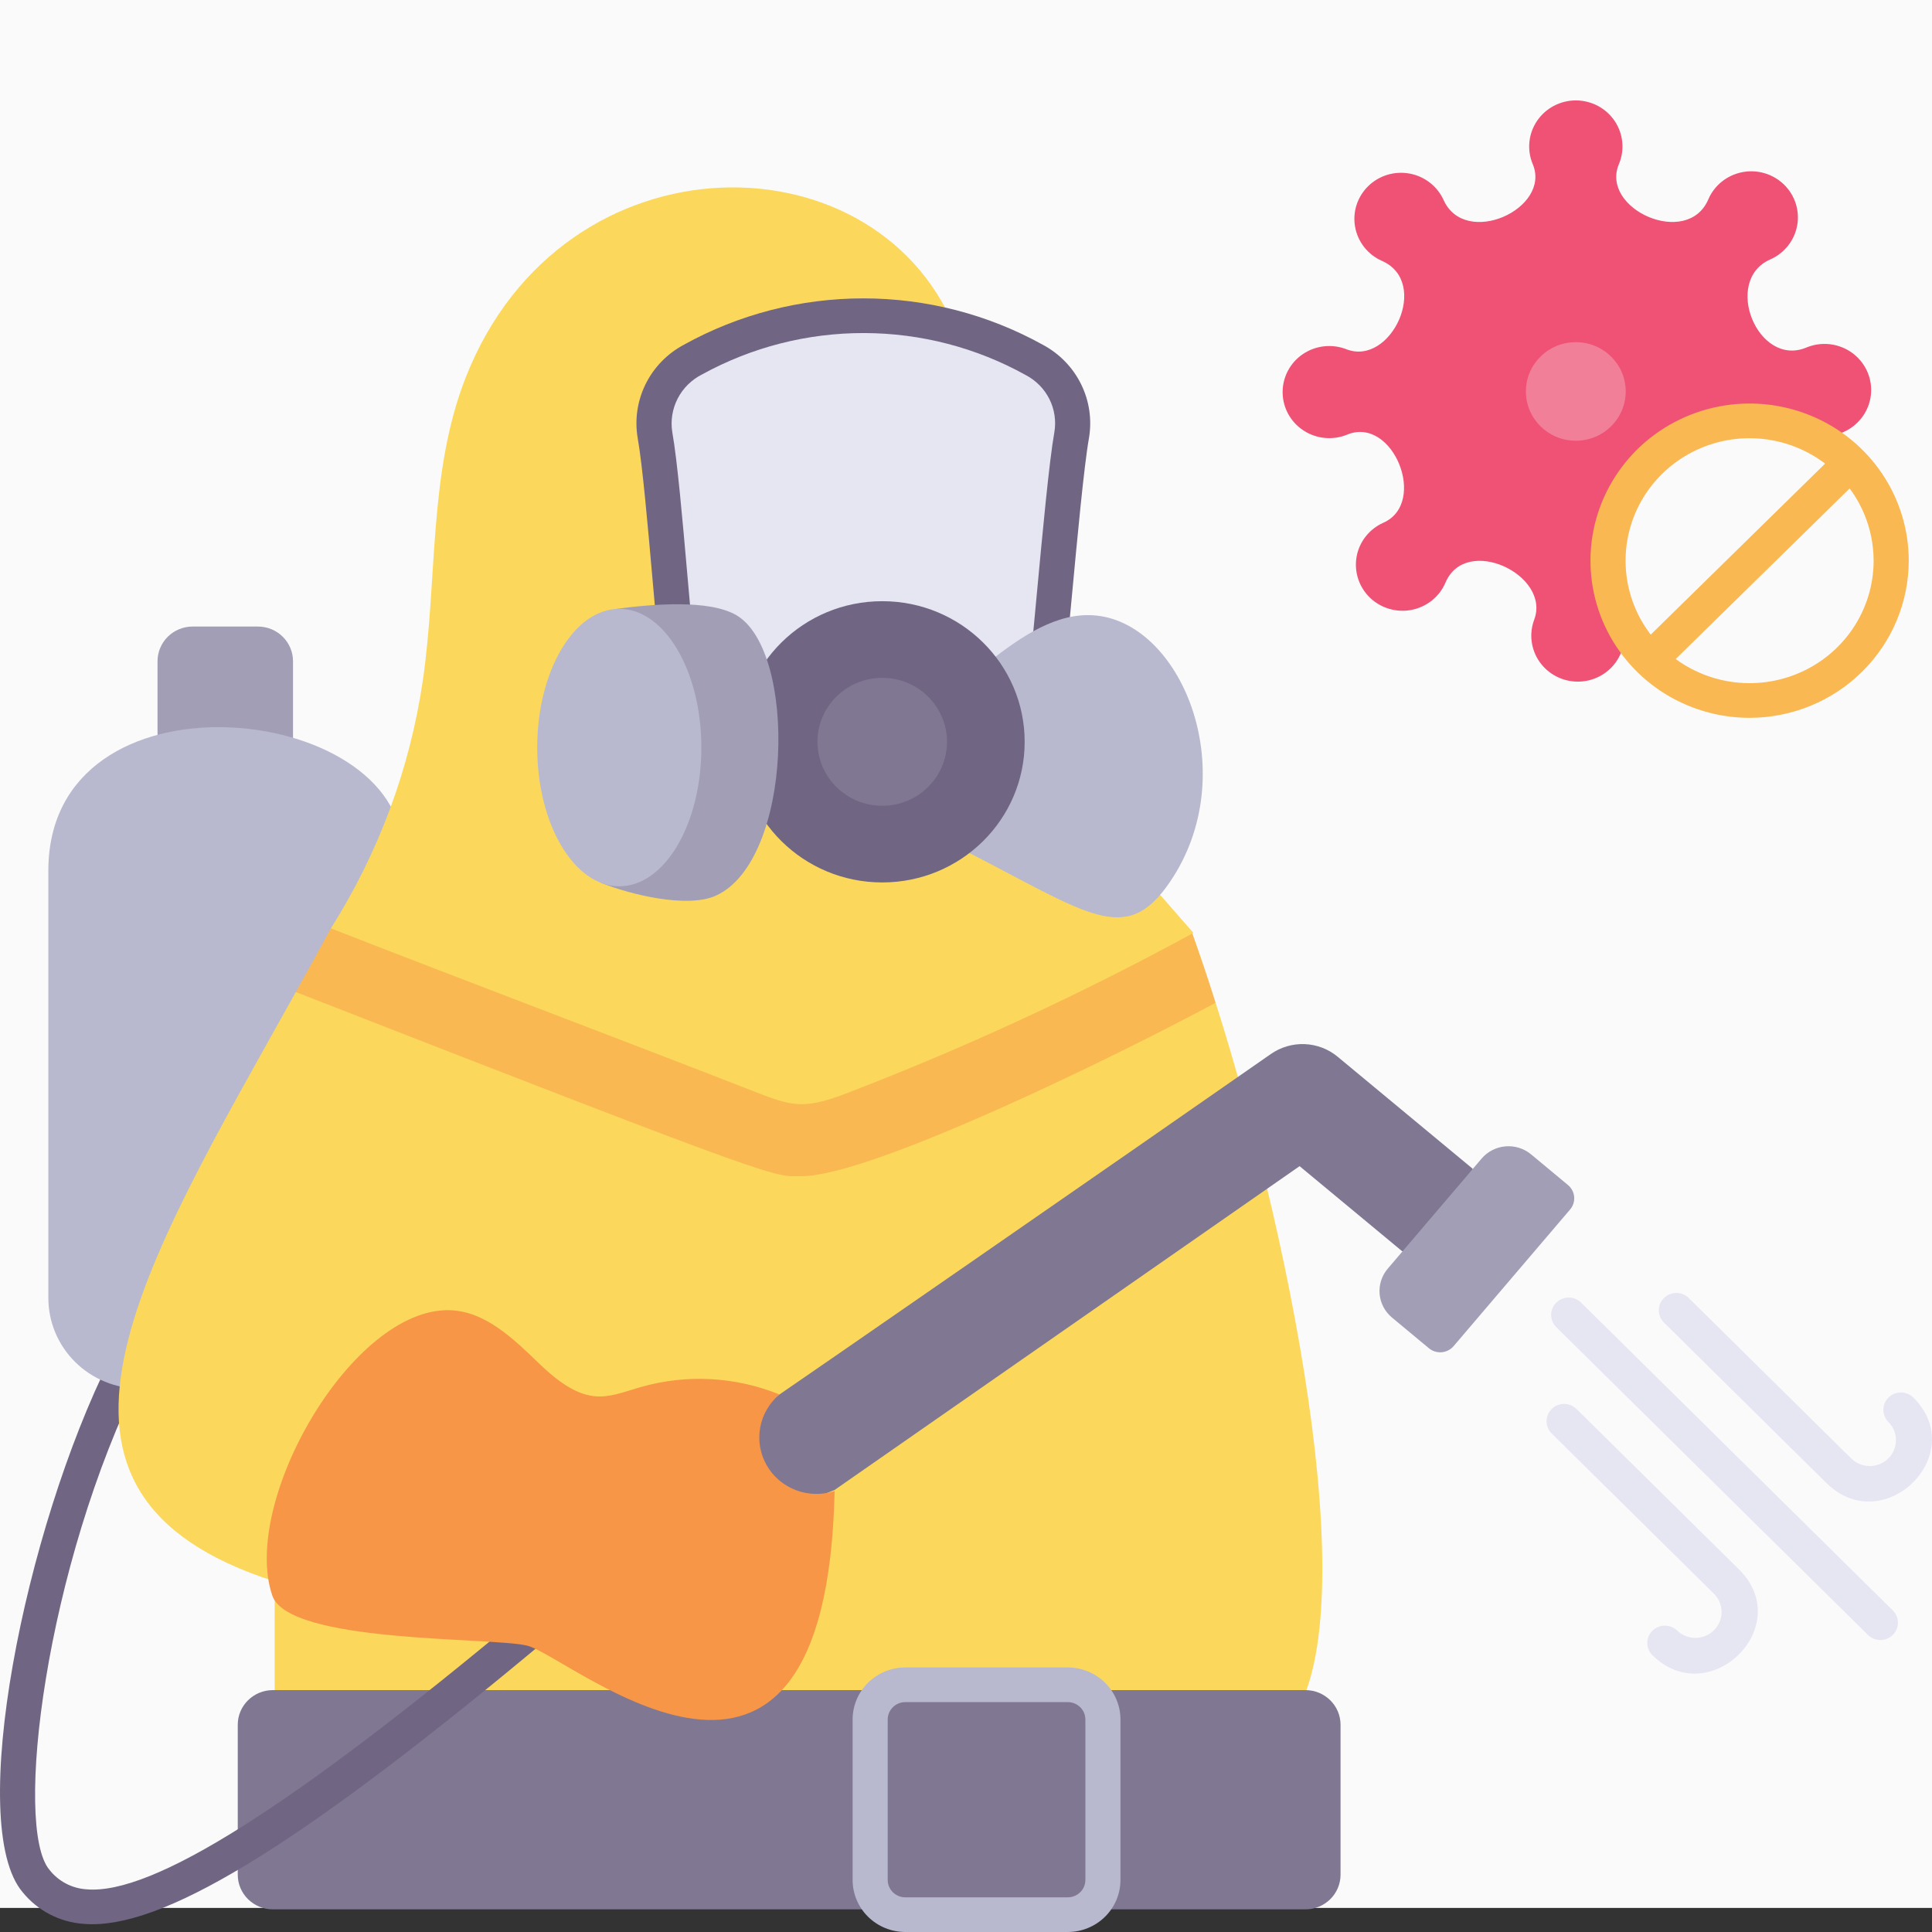 <svg width="80" height="80" viewBox="0 0 80 80" fill="none" xmlns="http://www.w3.org/2000/svg">
<rect x="0" y="0" width="80" height="80" fill="#333333" stroke="none"/>
<rect width="80" height="79.003" fill="#FAFAFA"/>
<path d="M74.84 17.935L74.85 17.925C75.144 18.038 75.462 18.078 75.776 18.042C76.09 18.005 76.39 17.893 76.65 17.715C76.909 17.537 77.121 17.299 77.266 17.022C77.411 16.744 77.484 16.436 77.481 16.124C77.477 15.812 77.395 15.506 77.243 15.232C77.092 14.958 76.874 14.726 76.61 14.554C76.346 14.383 76.043 14.278 75.728 14.249C75.414 14.22 75.097 14.268 74.805 14.388C72.785 15.238 71.315 11.609 73.306 10.741C73.593 10.614 73.844 10.419 74.038 10.175C74.231 9.93 74.361 9.643 74.417 9.337C74.472 9.031 74.451 8.717 74.356 8.421C74.26 8.126 74.093 7.857 73.869 7.64C73.644 7.422 73.37 7.262 73.068 7.173C72.767 7.084 72.449 7.069 72.14 7.13C71.832 7.19 71.543 7.324 71.299 7.519C71.055 7.715 70.862 7.966 70.739 8.252C69.875 10.287 66.243 8.653 67.037 6.793C67.158 6.503 67.205 6.189 67.173 5.877C67.142 5.565 67.033 5.265 66.857 5.005C66.68 4.745 66.442 4.531 66.162 4.383C65.882 4.236 65.569 4.158 65.252 4.158C64.935 4.158 64.622 4.235 64.342 4.383C64.062 4.53 63.823 4.744 63.647 5.004C63.47 5.265 63.361 5.564 63.33 5.876C63.298 6.188 63.345 6.502 63.466 6.792C64.25 8.642 60.671 10.274 59.776 8.282C59.648 8 59.452 7.753 59.206 7.562C58.96 7.371 58.671 7.242 58.363 7.186C58.055 7.131 57.738 7.149 57.439 7.241C57.141 7.333 56.869 7.495 56.648 7.714C56.426 7.933 56.262 8.201 56.169 8.496C56.076 8.791 56.057 9.104 56.114 9.408C56.171 9.712 56.301 9.998 56.495 10.241C56.688 10.484 56.938 10.677 57.224 10.803C59.234 11.682 57.601 15.191 55.744 14.459C55.45 14.345 55.132 14.305 54.818 14.341C54.504 14.377 54.204 14.489 53.944 14.666C53.684 14.843 53.472 15.081 53.327 15.358C53.182 15.635 53.107 15.943 53.111 16.255C53.114 16.567 53.194 16.873 53.345 17.147C53.496 17.421 53.713 17.654 53.977 17.826C54.24 17.998 54.542 18.104 54.857 18.134C55.171 18.164 55.488 18.117 55.78 17.998C57.681 17.208 59.138 20.832 57.276 21.648C56.99 21.776 56.74 21.972 56.548 22.217C56.356 22.462 56.227 22.75 56.173 23.056C56.12 23.361 56.142 23.675 56.239 23.971C56.335 24.266 56.503 24.533 56.728 24.75C56.953 24.966 57.228 25.125 57.53 25.212C57.831 25.3 58.149 25.314 58.457 25.253C58.765 25.191 59.053 25.057 59.297 24.861C59.54 24.665 59.731 24.413 59.853 24.127C60.698 22.125 64.229 23.809 63.527 25.663C63.42 25.95 63.384 26.258 63.423 26.561C63.462 26.864 63.574 27.154 63.75 27.405C63.927 27.657 64.162 27.863 64.436 28.005C64.709 28.148 65.014 28.223 65.324 28.225C65.633 28.227 65.939 28.155 66.214 28.015C66.49 27.876 66.727 27.672 66.906 27.423C67.085 27.174 67.201 26.885 67.243 26.582C67.285 26.279 67.253 25.971 67.149 25.683C66.641 24.614 66.476 23.417 66.676 22.253C66.876 21.089 67.432 20.014 68.269 19.17C69.106 18.327 70.184 17.757 71.358 17.536C72.533 17.315 73.748 17.454 74.84 17.935Z" fill="#EF5275"/>
<path d="M0.94 78.355C-1.429 75.583 1.013 63.36 4.565 56.259L5.868 56.895C1.877 64.872 0.555 75.679 2.051 77.429L1.978 78.355L0.94 78.355Z" fill="#706683"/>
<path d="M7.977 25.944H10.679C11.065 25.944 11.434 26.095 11.707 26.364C11.979 26.634 12.133 26.999 12.133 27.379V32.887H6.523V27.379C6.523 26.999 6.676 26.634 6.949 26.364C7.221 26.095 7.591 25.944 7.977 25.944Z" fill="#A19EB6"/>
<path d="M16.653 57.501H5.804C5.305 57.501 4.81 57.404 4.349 57.215C3.888 57.027 3.469 56.75 3.116 56.401C2.763 56.053 2.483 55.639 2.291 55.183C2.1 54.728 2.002 54.24 2.002 53.747V36.053C2.002 27.48 16.653 29.066 16.653 35.212L16.653 57.501Z" fill="#B8B8CF"/>
<path d="M17.982 62.558C17.864 62.557 17.749 62.529 17.645 62.475C17.541 62.422 17.452 62.344 17.385 62.249C17.318 62.154 17.275 62.044 17.261 61.929C17.246 61.814 17.26 61.697 17.301 61.589C17.545 60.939 17.782 60.3 18.015 59.666C19.223 56.093 20.764 52.638 22.619 49.346C22.666 49.263 22.729 49.19 22.805 49.132C22.88 49.073 22.967 49.03 23.06 49.004C23.153 48.979 23.25 48.972 23.345 48.984C23.441 48.996 23.533 49.027 23.616 49.075C23.7 49.122 23.773 49.185 23.831 49.261C23.89 49.337 23.932 49.423 23.957 49.515C23.981 49.607 23.987 49.703 23.973 49.797C23.959 49.891 23.927 49.982 23.878 50.064C22.066 53.284 20.561 56.663 19.381 60.158C19.146 60.795 18.909 61.437 18.663 62.09C18.611 62.227 18.518 62.346 18.396 62.429C18.275 62.513 18.13 62.558 17.982 62.558Z" fill="#F9B851"/>
<path d="M53.276 71.476C56.627 67.606 53.689 52.091 50.337 41.521L12.248 41.079C5.796 52.668 0.01 61.844 11.373 65.483V71.474L53.276 71.476Z" fill="#FBD85C"/>
<path d="M33.203 48.702C36.066 48.702 46.207 43.747 50.336 41.521C50.015 40.508 49.689 39.537 49.365 38.629L13.7 38.44C13.216 39.333 12.733 40.212 12.248 41.078C32.861 49.124 31.983 48.702 33.203 48.702Z" fill="#F9B851"/>
<path d="M35.789 26.401L39.697 14.001C36.615 5.497 23.325 5.349 19.286 15.626C17.731 19.582 18.122 23.989 17.507 28.189C16.971 31.83 15.674 35.321 13.7 38.441C19.703 40.785 25.418 42.927 31.421 45.271C32.891 45.845 33.406 45.905 35.102 45.253C40.017 43.361 44.8 41.148 49.419 38.629C46.501 35.346 48.886 37.559 35.789 26.401Z" fill="#FBD85C"/>
<path d="M54.055 69.984H11.299C10.496 69.984 9.845 70.627 9.845 71.419V77.626C9.845 78.419 10.496 79.062 11.299 79.062H54.055C54.858 79.062 55.509 78.419 55.509 77.626V71.419C55.509 70.627 54.858 69.984 54.055 69.984Z" fill="#807792"/>
<path d="M42.829 14.904C40.666 13.706 38.228 13.076 35.748 13.076C33.269 13.076 30.831 13.706 28.668 14.904C28.112 15.2 27.664 15.66 27.387 16.22C27.11 16.78 27.017 17.412 27.123 18.026C27.43 19.744 27.789 24.777 27.985 26.511L35.748 33.218L43.396 27.336C43.592 25.603 44.067 19.744 44.374 18.026C44.48 17.412 44.387 16.78 44.11 16.22C43.833 15.66 43.385 15.2 42.829 14.904Z" fill="#E6E5F2"/>
<path d="M35.721 34.149L27.294 26.867L27.263 26.59C27.194 25.984 27.106 24.976 27.007 23.847C26.826 21.795 26.602 19.241 26.407 18.151C26.275 17.389 26.388 16.604 26.731 15.909C27.074 15.213 27.63 14.641 28.32 14.274C30.588 13.016 33.147 12.355 35.748 12.355C38.35 12.355 40.909 13.016 43.177 14.274C43.867 14.641 44.423 15.213 44.766 15.909C45.109 16.604 45.222 17.389 45.09 18.152C44.888 19.278 44.598 22.394 44.386 24.668C44.277 25.834 44.183 26.846 44.118 27.416L44.084 27.716L35.721 34.149ZM28.678 26.155L35.776 32.288L42.706 26.957C42.767 26.371 42.848 25.507 42.938 24.537C43.164 22.109 43.446 19.087 43.658 17.902C43.738 17.435 43.667 16.955 43.456 16.53C43.244 16.105 42.903 15.757 42.48 15.534C40.435 14.396 38.129 13.796 35.782 13.791C33.435 13.785 31.126 14.374 29.076 15.502C28.639 15.721 28.283 16.071 28.061 16.503C27.839 16.934 27.761 17.424 27.839 17.901C28.045 19.053 28.263 21.534 28.455 23.723C28.539 24.681 28.615 25.55 28.678 26.155Z" fill="#706683"/>
<path d="M39.781 35.134C45.101 37.855 46.607 39.224 48.451 36.51C51.459 32.081 49.007 25.883 45.418 25.491C43.777 25.312 42.288 26.37 40.985 27.372L38.241 31.125L39.781 35.134Z" fill="#B8B8CF"/>
<path d="M36.532 36.54C39.789 36.54 42.429 33.933 42.429 30.717C42.429 27.501 39.789 24.894 36.532 24.894C33.275 24.894 30.635 27.501 30.635 30.717C30.635 33.933 33.275 36.54 36.532 36.54Z" fill="#706683"/>
<path d="M36.532 33.365C38.013 33.365 39.213 32.179 39.213 30.717C39.213 29.254 38.013 28.069 36.532 28.069C35.051 28.069 33.85 29.254 33.85 30.717C33.85 32.179 35.051 33.365 36.532 33.365Z" fill="#807792"/>
<path d="M24.874 36.55C26.076 37.038 28.45 37.621 29.634 37.091C32.848 35.65 33.019 26.941 30.486 25.471C29.355 24.814 27.005 25.012 25.479 25.218L24.874 36.55Z" fill="#A19EB6"/>
<path d="M60.979 48.394L55.389 43.757C55.006 43.439 54.527 43.255 54.027 43.235C53.528 43.214 53.035 43.358 52.627 43.642C46.705 47.774 32.872 57.343 32.276 57.742C32.276 57.742 27.142 61.102 27.728 62.605C28.38 64.278 34.559 61.696 34.559 61.696L53.813 48.288L58.064 51.814L61.003 51.569L60.979 48.394Z" fill="#807792"/>
<path d="M3.817 79.678C3.696 79.678 3.579 79.673 3.465 79.663C2.976 79.629 2.499 79.495 2.064 79.27C1.63 79.045 1.247 78.734 0.94 78.355L2.051 77.429C2.235 77.663 2.467 77.856 2.731 77.994C2.996 78.133 3.288 78.214 3.587 78.233C6.314 78.469 12.075 74.832 21.674 66.811L22.613 67.907C12.788 76.116 7.112 79.678 3.817 79.678Z" fill="#706683"/>
<path d="M25.644 36.7C27.521 36.7 29.042 34.128 29.042 30.955C29.042 27.782 27.521 25.21 25.644 25.21C23.767 25.21 22.246 27.782 22.246 30.955C22.246 34.128 23.767 36.7 25.644 36.7Z" fill="#B8B8CF"/>
<path d="M57.463 52.534L61.35 47.974C61.599 47.682 61.954 47.501 62.338 47.468C62.722 47.435 63.104 47.555 63.399 47.8L64.927 49.07C65.074 49.193 65.166 49.368 65.183 49.558C65.199 49.748 65.139 49.936 65.015 50.082L60.191 55.74C60.067 55.886 59.889 55.977 59.697 55.993C59.505 56.009 59.314 55.95 59.167 55.827L57.639 54.557C57.344 54.312 57.16 53.961 57.127 53.581C57.094 53.202 57.215 52.825 57.463 52.534Z" fill="#A19EB6"/>
<path d="M44.216 80H37.485C36.907 79.999 36.353 79.772 35.944 79.368C35.535 78.965 35.305 78.417 35.305 77.846V71.199C35.305 70.628 35.535 70.081 35.944 69.677C36.353 69.274 36.907 69.046 37.485 69.046H44.216C44.794 69.046 45.348 69.274 45.757 69.677C46.166 70.081 46.396 70.628 46.396 71.199V77.846C46.396 78.417 46.166 78.965 45.757 79.368C45.348 79.772 44.794 79.999 44.216 80ZM37.485 70.481C37.293 70.482 37.108 70.557 36.972 70.692C36.835 70.826 36.759 71.009 36.758 71.199V77.846C36.759 78.037 36.835 78.219 36.972 78.354C37.108 78.488 37.293 78.564 37.485 78.564H44.216C44.408 78.564 44.593 78.488 44.729 78.354C44.866 78.219 44.942 78.037 44.943 77.846V71.199C44.942 71.009 44.866 70.826 44.729 70.692C44.593 70.557 44.408 70.482 44.216 70.481H37.485Z" fill="#B8B8CF"/>
<path d="M18.624 54.253C20.113 54.295 21.282 55.46 22.351 56.486C24.299 58.355 25.122 57.845 26.517 57.439C28.416 56.893 30.447 57 32.276 57.742C31.857 58.094 31.574 58.578 31.478 59.113C31.381 59.648 31.476 60.199 31.746 60.672C32.017 61.145 32.445 61.51 32.959 61.705C33.472 61.9 34.038 61.911 34.56 61.739C34.206 77.932 23.63 68.575 21.819 68.14C20.335 67.784 11.946 68.057 11.274 66.066C9.961 62.181 14.575 54.139 18.624 54.253Z" fill="#F79646"/>
<path d="M77.356 67.707L64.435 54.947C64.302 54.812 64.229 54.63 64.23 54.442C64.231 54.253 64.308 54.073 64.443 53.94C64.578 53.806 64.76 53.731 64.951 53.73C65.142 53.728 65.326 53.801 65.463 53.932L78.384 66.692C78.517 66.827 78.591 67.009 78.589 67.197C78.588 67.386 78.511 67.566 78.376 67.699C78.241 67.832 78.059 67.908 77.868 67.909C77.677 67.911 77.493 67.838 77.356 67.707Z" fill="#E6E5F2"/>
<path d="M68.415 68.531C68.283 68.396 68.209 68.215 68.211 68.026C68.213 67.838 68.289 67.658 68.424 67.525C68.559 67.392 68.741 67.316 68.931 67.315C69.122 67.313 69.306 67.385 69.443 67.516C69.647 67.713 69.922 67.823 70.208 67.822C70.494 67.82 70.767 67.707 70.969 67.508C71.171 67.308 71.286 67.038 71.287 66.756C71.289 66.474 71.178 66.202 70.978 66L64.244 59.35C64.112 59.214 64.038 59.033 64.04 58.845C64.042 58.657 64.118 58.477 64.253 58.343C64.388 58.211 64.57 58.135 64.761 58.133C64.951 58.132 65.135 58.204 65.272 58.335L72.006 64.985C74.385 67.334 70.788 70.874 68.415 68.531Z" fill="#E6E5F2"/>
<path d="M75.628 61.408L68.894 54.757C68.76 54.622 68.686 54.441 68.687 54.252C68.688 54.063 68.765 53.882 68.9 53.749C69.035 53.615 69.218 53.54 69.409 53.539C69.6 53.537 69.784 53.611 69.921 53.742L76.656 60.393C76.859 60.593 77.135 60.706 77.423 60.706C77.711 60.706 77.987 60.593 78.19 60.392C78.393 60.191 78.508 59.919 78.508 59.634C78.508 59.35 78.394 59.078 78.191 58.877C78.058 58.741 77.985 58.56 77.986 58.371C77.988 58.183 78.064 58.002 78.199 57.869C78.334 57.736 78.517 57.66 78.707 57.659C78.898 57.658 79.082 57.73 79.219 57.862C81.601 60.214 77.994 63.745 75.628 61.408Z" fill="#E6E5F2"/>
<path d="M65.251 18.25C66.392 18.25 67.317 17.336 67.317 16.209C67.317 15.082 66.392 14.168 65.251 14.168C64.109 14.168 63.184 15.082 63.184 16.209C63.184 17.336 64.109 18.25 65.251 18.25Z" fill="#F27F98"/>
<path d="M72.447 29.724C71.144 29.724 69.87 29.342 68.786 28.627C67.703 27.912 66.858 26.896 66.359 25.707C65.861 24.518 65.73 23.209 65.984 21.947C66.239 20.685 66.866 19.526 67.788 18.615C68.709 17.705 69.883 17.086 71.162 16.834C72.44 16.583 73.765 16.712 74.969 17.205C76.173 17.697 77.202 18.531 77.926 19.602C78.65 20.672 79.037 21.93 79.037 23.217C79.035 24.942 78.34 26.596 77.104 27.816C75.869 29.036 74.194 29.722 72.447 29.724ZM72.447 18.145C71.431 18.145 70.438 18.442 69.594 19C68.749 19.557 68.091 20.349 67.702 21.276C67.314 22.203 67.212 23.222 67.41 24.206C67.608 25.19 68.097 26.094 68.816 26.803C69.534 27.512 70.449 27.995 71.445 28.191C72.441 28.387 73.474 28.286 74.412 27.902C75.351 27.519 76.153 26.869 76.717 26.035C77.282 25.2 77.583 24.22 77.583 23.217C77.581 21.872 77.04 20.583 76.077 19.632C75.114 18.681 73.809 18.147 72.447 18.145Z" fill="#F9B851"/>
<path d="M67.833 26.789L76.164 18.619L77.189 19.638L68.858 27.808L67.833 26.789Z" fill="#F9B851"/>
</svg>

